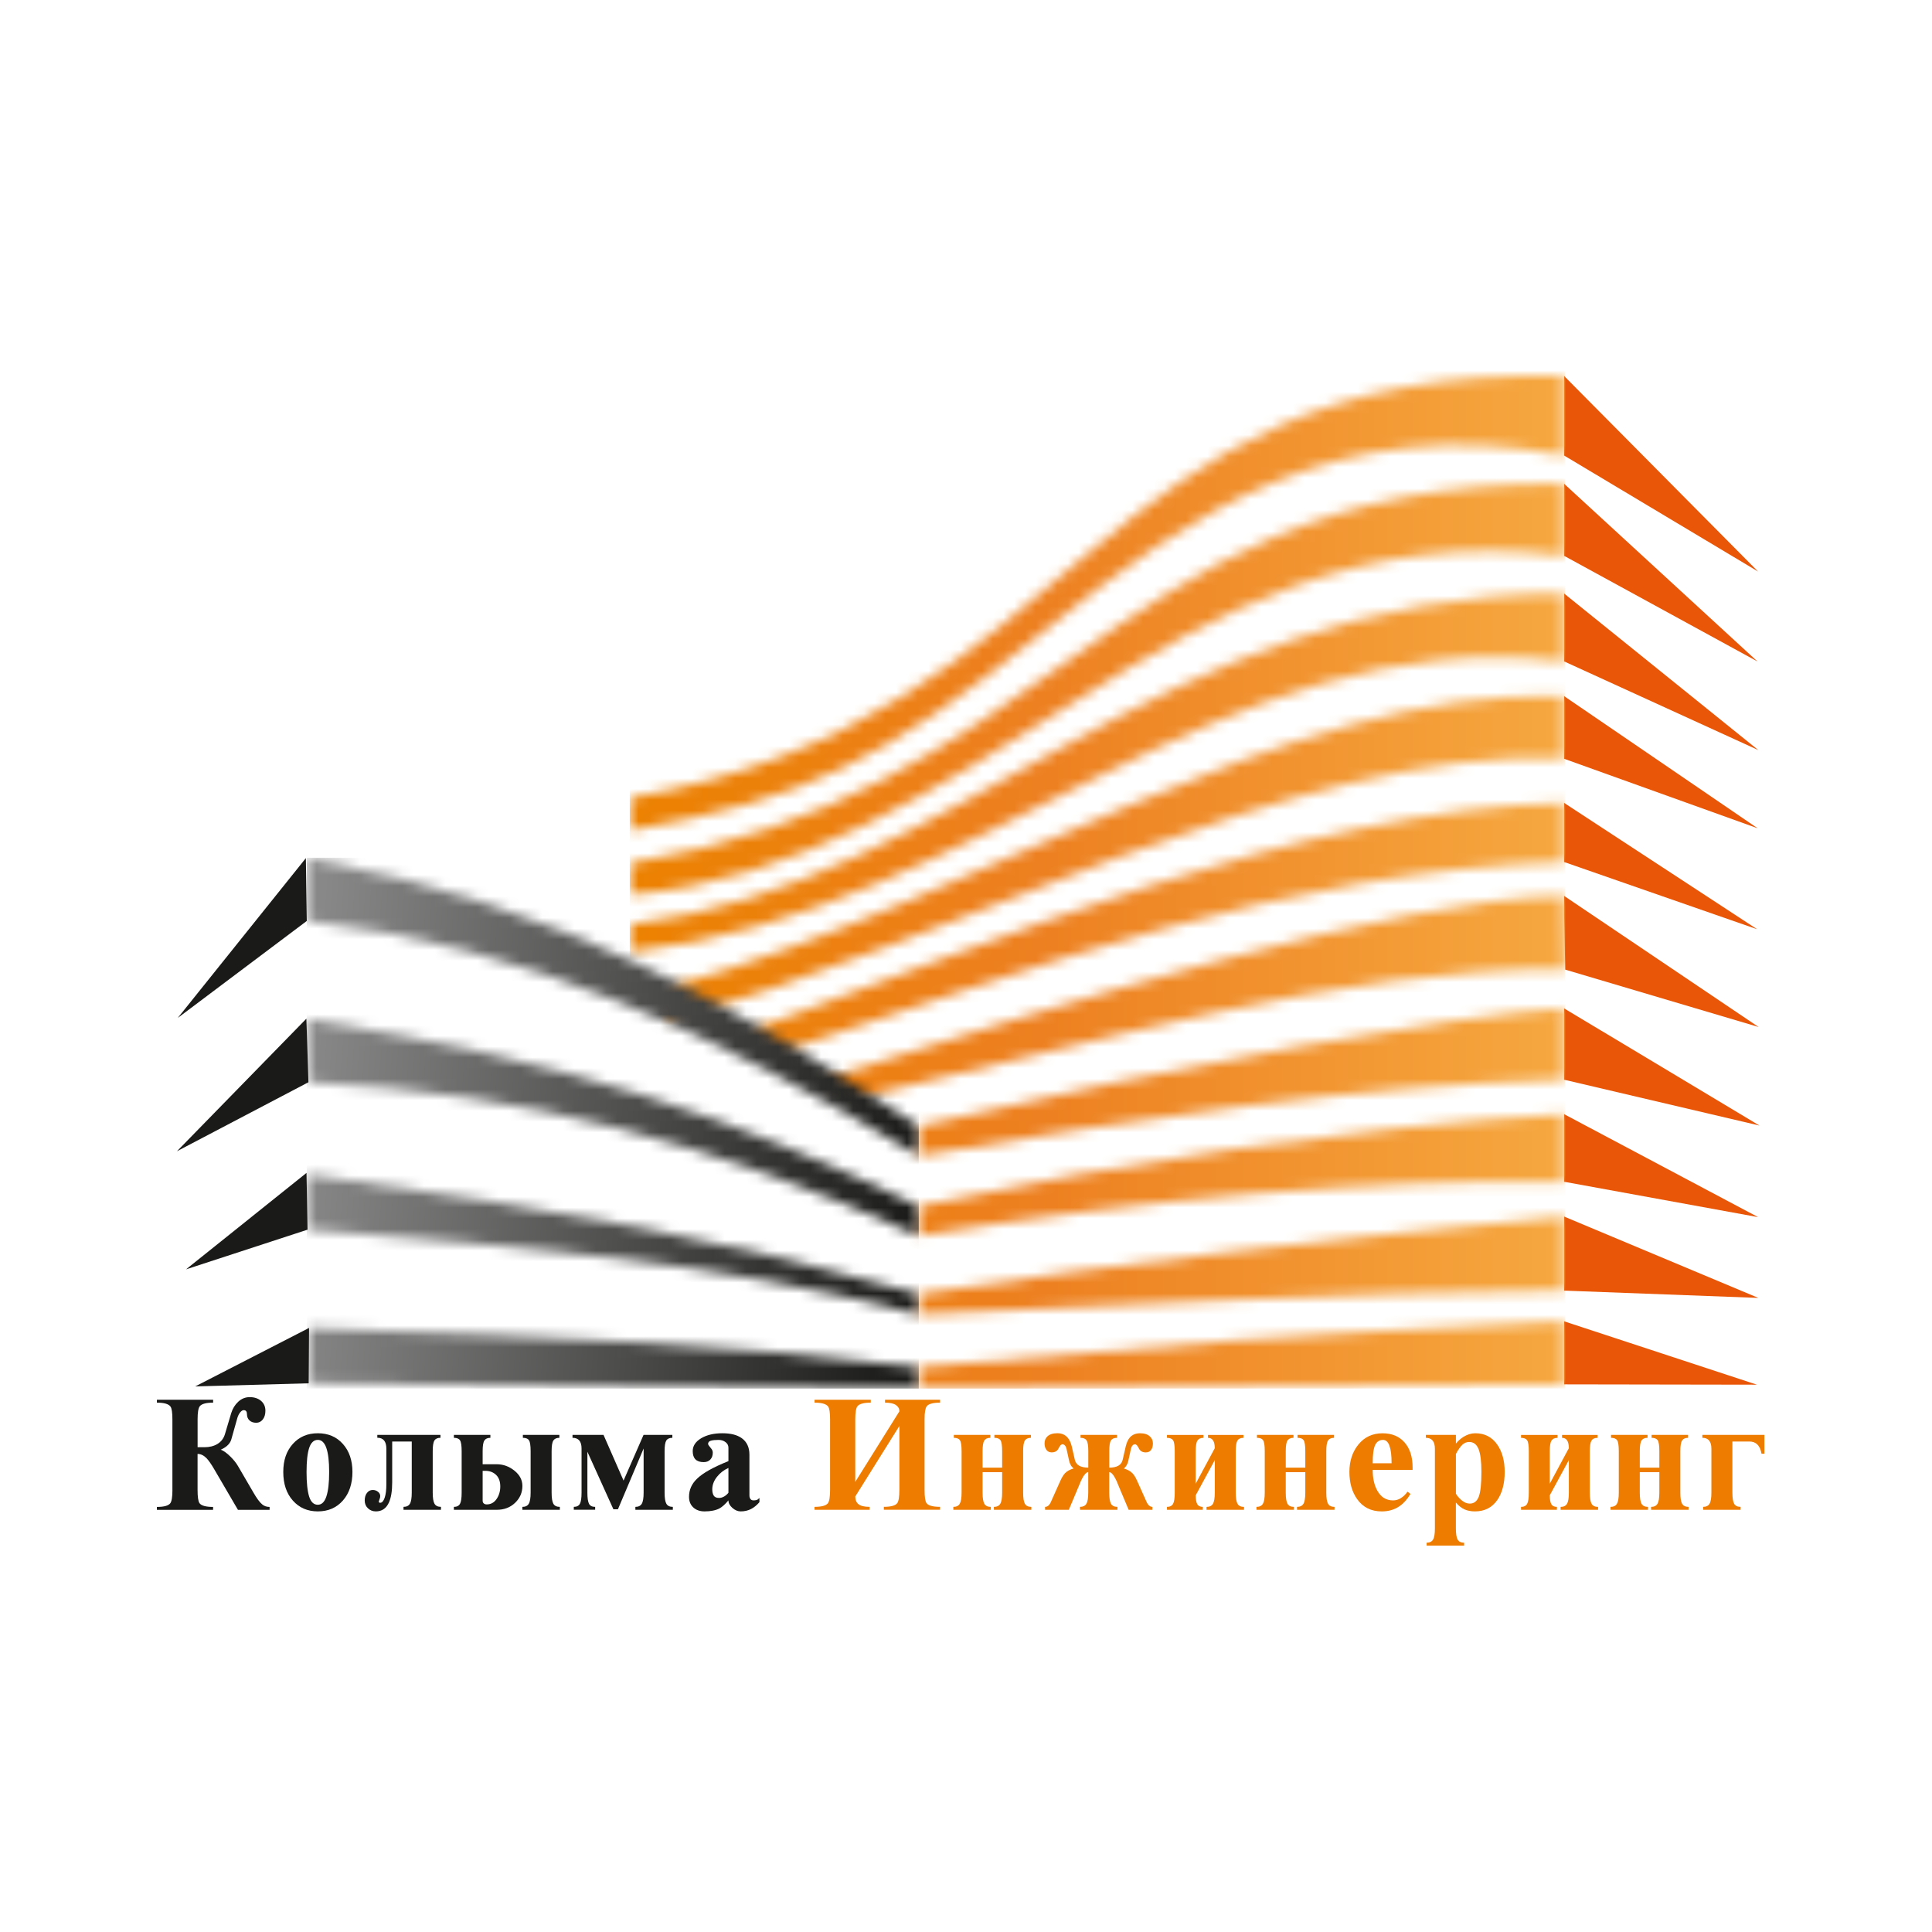<?xml version="1.0" encoding="UTF-8"?>
<svg xmlns="http://www.w3.org/2000/svg" width="180" height="180" viewBox="0 0 180 180" fill="none">
  <path fill-rule="evenodd" clip-rule="evenodd" d="M163.746 61.633L145.722 45.069V51.784L163.746 61.633ZM163.813 69.881L145.724 55.296V61.621L163.813 69.883V69.881ZM163.757 77.17L145.722 64.855V70.692L163.757 77.17ZM163.707 86.573L145.722 74.803V80.311L163.707 86.575V86.573ZM163.843 95.683L145.722 83.467V85.205L145.828 90.338L163.843 95.683ZM163.929 104.867L145.722 100.593V93.948L163.929 104.867ZM163.806 113.401L145.722 103.803V110.101L163.806 113.399V113.401ZM163.813 120.92L145.724 113.343V120.244L163.813 120.923V120.92ZM163.686 129.008L145.724 123.104V128.978L163.686 129.008ZM163.804 53.257L145.722 35.027V42.439L163.804 53.254V53.257Z" fill="#E95607"></path>
  <mask id="mask0_3_308" style="mask-type:luminance" maskUnits="userSpaceOnUse" x="58" y="35" width="88" height="95">
    <path d="M145.722 51.787V45.071C123.427 44.842 111.695 52.897 99.564 61.522C88.8 69.175 77.723 77.275 58.671 80.427V83.351C74.079 82.16 87.601 73.319 100.25 65.289C113.361 56.964 126.82 49.417 145.72 51.789M145.72 61.624V55.299C107.769 55.327 89.409 82.418 58.671 86.125V88.692C91.249 85.084 113.6 57.7 145.72 61.624ZM145.72 70.694V64.857C119.457 64.023 92.812 83.351 62.218 92.022C62.139 93.065 62.06 94.108 61.981 95.149C88.319 88.118 120.744 69.394 145.72 70.694ZM145.72 80.311C119.642 81.159 96.689 90.092 72.288 98.162C71.355 97.5 70.422 96.84 69.489 96.18C92.564 87.769 121.332 75.326 145.72 74.803V80.311ZM145.826 90.338C145.791 88.048 145.754 85.758 145.72 83.468C130.263 83.67 99.317 93.397 76.265 100.684C77.674 101.725 78.455 101.267 79.867 102.308C101.335 97.39 125.272 90.013 145.826 90.336V90.338ZM145.72 100.594V93.948C135.515 94.594 110.072 99.114 85.598 104.926V107.69C106.287 104.152 126.693 101.123 145.72 100.591V100.594ZM85.598 115.144V112.386C105.074 108.164 125.522 105.07 145.72 103.804V110.101C127.545 109.908 107.525 111.569 85.598 115.141V115.144ZM85.598 122.458V120.565C104.495 117.652 124.45 115.367 145.72 113.343V120.245C125.019 120.416 105.741 121.583 85.598 122.458ZM85.598 129.369V127.385C112.949 124.948 117.121 124.56 145.72 123.104V128.978C125.679 129.108 105.639 129.238 85.598 129.369ZM145.722 42.44V35.028C100.889 33.915 101.699 66.804 58.673 74.334V77.375C75.022 74.434 82.128 71.061 97.328 58.748C111.234 47.483 124.644 38.438 145.722 42.442V42.44Z" fill="white"></path>
  </mask>
  <g mask="url(#mask0_3_308)">
    <path d="M145.828 33.915H58.673V129.369H145.828V33.915Z" fill="url(#paint0_linear_3_308)"></path>
  </g>
  <mask id="mask1_3_308" style="mask-type:luminance" maskUnits="userSpaceOnUse" x="28" y="79" width="58" height="51">
    <path d="M85.601 112.386C68.479 104.168 53.444 98.909 28.598 94.933C28.598 97.107 28.737 98.656 28.737 100.833C48.965 101.801 66.454 106.498 85.601 115.144V112.386ZM85.601 120.565C68.086 115.601 53.759 112.886 28.581 109.404V111.855C28.616 112.647 28.653 113.418 28.653 114.568C49.555 116.263 66.053 117.381 85.601 122.461V120.567V120.565ZM85.601 127.385C68.204 125.26 54.081 124.644 28.794 123.722L28.755 128.881C49.587 129.057 64.218 129.294 85.598 129.371V127.387L85.601 127.385ZM85.601 104.928C68.806 93.816 52.453 84.38 28.581 79.914V85.804C48.627 88.011 66.616 96.171 85.601 107.692V104.928Z" fill="white"></path>
  </mask>
  <g mask="url(#mask1_3_308)">
    <path d="M85.601 79.914H28.581V129.369H85.601V79.914Z" fill="url(#paint1_linear_3_308)"></path>
  </g>
  <path fill-rule="evenodd" clip-rule="evenodd" d="M28.582 85.804L28.498 79.948L16.562 94.838" fill="#1A1A18"></path>
  <path fill-rule="evenodd" clip-rule="evenodd" d="M16.484 107.26L28.737 100.83L28.547 94.905" fill="#1A1A18"></path>
  <path fill-rule="evenodd" clip-rule="evenodd" d="M28.653 114.565L28.558 109.274L17.336 118.261L28.653 114.565Z" fill="#1A1A18"></path>
  <path fill-rule="evenodd" clip-rule="evenodd" d="M28.758 128.879L28.794 123.72L18.188 129.169L28.758 128.879Z" fill="#1A1A18"></path>
  <path d="M16.062 138.808V132.235C16.062 131.601 16.002 131.206 15.882 131.043C15.701 130.802 15.28 130.681 14.618 130.681V130.409H19.857V130.681C19.194 130.681 18.778 130.797 18.606 131.027C18.477 131.199 18.41 131.598 18.41 132.23V134.834H19.042C19.523 134.834 19.933 134.732 20.268 134.525C20.604 134.318 20.833 134.019 20.954 133.626L21.544 131.649C21.674 131.231 21.891 130.878 22.197 130.595C22.503 130.311 22.861 130.167 23.271 130.167C23.681 130.167 24.051 130.284 24.322 130.516C24.593 130.748 24.727 131.055 24.727 131.438C24.727 131.77 24.646 132.04 24.486 132.246C24.327 132.453 24.121 132.555 23.868 132.555C23.616 132.555 23.398 132.483 23.243 132.337C23.088 132.191 23.009 131.998 23.009 131.756C23.009 131.515 22.91 131.38 22.709 131.38C22.597 131.38 22.489 131.45 22.378 131.587C22.266 131.724 22.181 131.893 22.12 132.088L21.549 134.112C21.488 134.332 21.352 134.534 21.141 134.716C20.97 134.857 20.78 134.971 20.57 135.064C20.84 135.164 21.146 135.387 21.488 135.728C21.79 136.03 22.021 136.323 22.181 136.604L23.581 139.006C23.912 139.589 24.199 139.977 24.44 140.17C24.621 140.32 24.848 140.397 25.118 140.397V140.669H22.169L19.972 136.908C19.692 136.425 19.451 136.077 19.25 135.865C18.988 135.594 18.708 135.459 18.407 135.459V138.811C18.407 139.466 18.468 139.877 18.588 140.049C18.759 140.281 19.18 140.397 19.852 140.397V140.669H14.618V140.397C15.28 140.397 15.697 140.281 15.868 140.051C15.998 139.87 16.065 139.459 16.065 138.815L16.062 138.808Z" fill="#1A1A18"></path>
  <path d="M29.612 140.813C28.658 140.813 27.882 140.478 27.288 139.809C26.69 139.14 26.392 138.251 26.392 137.143C26.392 136.035 26.688 135.194 27.28 134.53C27.873 133.865 28.651 133.533 29.614 133.533C30.577 133.533 31.355 133.865 31.947 134.53C32.54 135.194 32.836 136.065 32.836 137.143C32.836 138.221 32.54 139.127 31.947 139.8C31.355 140.474 30.577 140.813 29.614 140.813H29.612ZM29.612 140.193C29.973 140.193 30.239 139.933 30.41 139.415C30.582 138.897 30.667 138.139 30.667 137.141C30.667 135.148 30.315 134.151 29.614 134.151C29.244 134.151 28.975 134.397 28.808 134.892C28.644 135.384 28.561 136.135 28.561 137.143C28.561 138.151 28.642 138.911 28.801 139.424C28.961 139.937 29.232 140.195 29.614 140.195L29.612 140.193Z" fill="#1A1A18"></path>
  <path d="M35.154 133.684H41.038V133.956C40.767 133.956 40.58 134.042 40.473 134.211C40.367 134.383 40.316 134.711 40.316 135.194V139.059C40.316 139.563 40.371 139.909 40.483 140.102C40.594 140.292 40.793 140.39 41.084 140.39V140.662H37.594V140.39C37.874 140.39 38.073 140.295 38.188 140.102C38.304 139.911 38.362 139.563 38.362 139.059V134.302H36.54V138.093C36.54 138.929 36.434 139.568 36.223 140.011C35.973 140.545 35.57 140.813 35.019 140.813C34.728 140.813 34.482 140.717 34.281 140.525C34.08 140.334 33.98 140.092 33.98 139.8C33.98 139.507 34.049 139.27 34.191 139.089C34.332 138.908 34.512 138.817 34.732 138.817C34.913 138.817 35.073 138.873 35.214 138.982C35.355 139.094 35.425 139.228 35.425 139.389C35.425 139.47 35.411 139.549 35.378 139.63C35.348 139.712 35.318 139.802 35.288 139.902C35.288 139.972 35.334 140.009 35.425 140.009C35.596 140.009 35.732 139.853 35.839 139.54C35.945 139.228 35.996 138.81 35.996 138.285V134.978C35.996 134.292 35.716 133.951 35.154 133.951V133.679V133.684Z" fill="#1A1A18"></path>
  <path d="M43.011 139.061V135.196C43.011 134.683 42.959 134.348 42.86 134.192C42.761 134.037 42.568 133.958 42.288 133.958V133.686H45.689V133.958C45.427 133.958 45.242 134.041 45.131 134.206C45.02 134.374 44.967 134.703 44.967 135.196V136.42H46.27C46.879 136.42 47.432 136.62 47.927 137.017C48.423 137.414 48.67 137.89 48.67 138.443C48.67 139.056 48.444 139.581 47.992 140.013C47.541 140.445 46.974 140.664 46.291 140.664H42.288V140.392C42.559 140.392 42.747 140.299 42.853 140.113C42.959 139.927 43.011 139.577 43.011 139.063V139.061ZM44.967 137.038V139.816C44.967 139.927 45.001 140.011 45.073 140.071C45.142 140.132 45.233 140.162 45.344 140.162C45.726 140.162 46.032 139.997 46.263 139.663C46.494 139.33 46.61 138.938 46.61 138.485C46.61 138.032 46.481 137.665 46.219 137.412C45.957 137.161 45.622 137.033 45.21 137.033H44.969L44.967 137.038ZM49.437 139.061V135.196C49.437 134.683 49.386 134.348 49.286 134.192C49.187 134.037 48.995 133.958 48.715 133.958V133.686H52.115V133.958C51.853 133.958 51.668 134.041 51.557 134.206C51.446 134.374 51.393 134.703 51.393 135.196V139.061C51.393 139.565 51.448 139.911 51.557 140.104C51.668 140.294 51.867 140.392 52.159 140.392V140.664H48.668V140.392C48.948 140.392 49.147 140.297 49.263 140.104C49.379 139.913 49.437 139.565 49.437 139.061Z" fill="#1A1A18"></path>
  <path d="M55.446 140.661H53.46V140.39C53.731 140.39 53.919 140.297 54.025 140.109C54.131 139.92 54.182 139.57 54.182 139.054V134.954C54.182 134.29 53.902 133.958 53.34 133.958V133.686H56.229L58.095 137.941L59.958 133.686H62.641V133.958C62.37 133.958 62.183 134.044 62.076 134.213C61.97 134.385 61.919 134.713 61.919 135.196V139.061C61.919 139.565 61.974 139.911 62.086 140.104C62.197 140.294 62.396 140.392 62.687 140.392V140.664H59.197V140.392C59.477 140.392 59.676 140.297 59.791 140.104C59.907 139.913 59.965 139.565 59.965 139.061V134.954L57.571 140.617H57.15L54.726 135.256V139.061C54.726 139.565 54.777 139.911 54.877 140.104C54.976 140.294 55.169 140.392 55.449 140.392V140.664L55.446 140.661Z" fill="#1A1A18"></path>
  <path d="M67.866 136.132V134.878C67.866 134.667 67.775 134.493 67.595 134.358C67.414 134.223 67.199 134.153 66.947 134.153C66.637 134.153 66.396 134.179 66.225 134.23C66.053 134.281 65.97 134.381 65.97 134.532C65.97 134.592 66.065 134.734 66.257 134.955C66.356 135.066 66.407 135.196 66.407 135.347C66.407 135.61 66.331 135.821 66.18 135.981C66.03 136.142 65.824 136.223 65.562 136.223C64.88 136.223 64.539 135.882 64.539 135.196C64.539 134.713 64.801 134.316 65.322 134.002C65.843 133.691 66.5 133.533 67.294 133.533C68.088 133.533 68.669 133.684 69.1 133.986C69.581 134.328 69.822 134.841 69.822 135.526V139.331C69.822 139.452 69.852 139.559 69.912 139.649C69.972 139.74 70.067 139.786 70.199 139.786C70.299 139.786 70.391 139.777 70.477 139.756C70.563 139.735 70.655 139.67 70.755 139.561V139.953C70.514 140.235 70.25 140.451 69.966 140.595C69.678 140.741 69.361 140.813 69.009 140.813C68.739 140.813 68.479 140.704 68.234 140.488C67.989 140.272 67.866 140.037 67.866 139.786C67.565 140.149 67.285 140.399 67.023 140.541C66.671 140.722 66.211 140.813 65.639 140.813C65.208 140.813 64.859 140.69 64.593 140.444C64.326 140.197 64.194 139.868 64.194 139.454C64.194 138.811 64.44 138.251 64.933 137.777C65.475 137.243 66.454 136.695 67.868 136.13L67.866 136.132ZM67.866 139.078V136.767C67.435 136.957 67.076 137.238 66.789 137.605C66.502 137.972 66.361 138.358 66.361 138.76C66.361 139.001 66.405 139.196 66.495 139.34C66.586 139.487 66.752 139.559 66.993 139.559C67.153 139.559 67.313 139.512 67.468 139.424C67.623 139.333 67.757 139.217 67.866 139.075V139.078Z" fill="#1A1A18"></path>
  <path d="M83.793 132.855L79.684 139.424C79.684 139.747 79.786 139.988 79.992 140.149C80.198 140.309 80.54 140.39 81.022 140.39V140.662H75.889V140.39C76.552 140.39 76.968 140.274 77.14 140.044C77.269 139.863 77.336 139.452 77.336 138.808V132.235C77.336 131.601 77.276 131.206 77.156 131.043C76.975 130.802 76.554 130.681 75.892 130.681V130.409H81.13V130.681C80.469 130.681 80.052 130.797 79.88 131.027C79.751 131.199 79.684 131.598 79.684 132.233V138.061L83.797 131.485C83.797 131.248 83.689 131.053 83.473 130.904C83.256 130.755 82.918 130.681 82.455 130.681V130.409H87.587V130.681C86.925 130.681 86.508 130.797 86.337 131.027C86.207 131.199 86.14 131.601 86.14 132.233V138.806C86.14 139.459 86.2 139.872 86.321 140.042C86.492 140.274 86.913 140.388 87.585 140.388V140.66H82.346V140.388C83.008 140.388 83.425 140.272 83.596 140.042C83.726 139.861 83.793 139.45 83.793 138.806V132.853V132.855Z" fill="#EE7C00"></path>
  <path d="M93.367 137.159H91.545V139.061C91.545 139.565 91.601 139.911 91.71 140.104C91.821 140.294 92.02 140.392 92.312 140.392V140.664H88.821V140.392C89.101 140.392 89.3 140.297 89.416 140.104C89.531 139.911 89.589 139.565 89.589 139.061V135.196C89.589 134.683 89.538 134.348 89.439 134.192C89.339 134.037 89.147 133.958 88.867 133.958V133.686H92.268V133.958C92.006 133.958 91.821 134.041 91.71 134.206C91.599 134.374 91.545 134.703 91.545 135.196V136.736H93.367V135.196C93.367 134.683 93.316 134.348 93.217 134.192C93.117 134.037 92.925 133.958 92.645 133.958V133.686H96.046V133.958C95.784 133.958 95.599 134.041 95.488 134.206C95.377 134.374 95.323 134.703 95.323 135.196V139.061C95.323 139.565 95.379 139.911 95.488 140.104C95.599 140.294 95.798 140.392 96.09 140.392V140.664H92.599V140.392C92.879 140.392 93.078 140.297 93.194 140.104C93.309 139.913 93.367 139.565 93.367 139.061V137.159Z" fill="#EE7C00"></path>
  <path d="M101.393 136.737V135.197C101.393 134.693 101.34 134.36 101.236 134.2C101.132 134.04 100.942 133.959 100.671 133.959V133.687H104.072V133.959C103.801 133.959 103.613 134.04 103.507 134.2C103.4 134.36 103.349 134.693 103.349 135.197V136.737C104.072 136.737 104.488 136.491 104.599 135.996L104.886 134.741C104.977 134.37 105.111 134.086 105.291 133.896C105.523 133.654 105.833 133.534 106.224 133.534C106.616 133.534 106.933 133.633 107.143 133.836C107.324 134.007 107.414 134.223 107.414 134.486C107.414 134.727 107.359 134.927 107.248 135.083C107.136 135.239 106.972 135.317 106.75 135.317C106.44 135.317 106.222 135.192 106.102 134.939C105.981 134.688 105.866 134.563 105.754 134.563C105.565 134.563 105.433 134.709 105.363 134.999L105.136 136.042C105.067 136.395 104.921 136.651 104.701 136.813C105.044 136.913 105.31 137.06 105.5 137.25C105.66 137.41 105.817 137.668 105.967 138.019L106.799 139.875C106.947 140.219 107.136 140.391 107.366 140.391V140.662H105.153L104.294 138.623C104.122 138.17 103.967 137.828 103.826 137.596C103.655 137.303 103.495 137.157 103.345 137.157V139.06C103.345 139.564 103.4 139.91 103.509 140.102C103.62 140.293 103.819 140.391 104.111 140.391V140.662H100.62V140.391C100.9 140.391 101.099 140.295 101.215 140.102C101.331 139.912 101.388 139.564 101.388 139.06V137.157C101.247 137.157 101.088 137.303 100.907 137.596C100.777 137.817 100.62 138.161 100.439 138.623L99.581 140.662H97.368V140.391C97.488 140.391 97.594 140.346 97.689 140.263C97.784 140.177 97.865 140.047 97.935 139.875L98.766 138.019C98.916 137.677 99.067 137.424 99.217 137.264C99.409 137.062 99.68 136.911 100.032 136.811C99.812 136.651 99.666 136.393 99.594 136.04L99.368 134.997C99.298 134.707 99.166 134.56 98.976 134.56C98.865 134.56 98.752 134.686 98.629 134.937C98.509 135.187 98.293 135.315 97.981 135.315C97.77 135.315 97.606 135.236 97.493 135.081C97.379 134.925 97.319 134.725 97.319 134.484C97.319 134.212 97.404 133.996 97.576 133.833C97.787 133.631 98.097 133.531 98.509 133.531C98.891 133.531 99.196 133.652 99.428 133.894C99.618 134.096 99.759 134.377 99.849 134.739L100.136 135.993C100.247 136.486 100.664 136.734 101.386 136.734L101.393 136.737Z" fill="#EE7C00"></path>
  <path d="M113.178 136.037L111.401 139.317C111.401 139.691 111.449 139.962 111.544 140.134C111.639 140.306 111.813 140.392 112.065 140.392V140.664H108.724V140.392C108.995 140.392 109.183 140.299 109.289 140.113C109.396 139.928 109.447 139.577 109.447 139.063V135.198C109.447 134.685 109.396 134.35 109.296 134.195C109.197 134.039 109.005 133.96 108.724 133.96V133.688H112.125V133.96C111.864 133.96 111.678 134.044 111.567 134.209C111.456 134.376 111.401 134.706 111.401 135.198V138.234L113.176 134.927C113.176 134.283 112.965 133.96 112.544 133.96V133.688H115.854V133.96C115.584 133.96 115.396 134.046 115.29 134.216C115.183 134.388 115.132 134.715 115.132 135.198V139.063C115.132 139.568 115.188 139.914 115.299 140.106C115.41 140.297 115.609 140.394 115.901 140.394V140.666H112.41V140.394C112.69 140.394 112.889 140.299 113.005 140.106C113.121 139.916 113.178 139.568 113.178 139.063V136.041V136.037Z" fill="#EE7C00"></path>
  <path d="M121.612 137.159H119.79V139.061C119.79 139.565 119.845 139.911 119.954 140.104C120.065 140.294 120.264 140.392 120.556 140.392V140.664H117.065V140.392C117.345 140.392 117.544 140.297 117.66 140.104C117.776 139.911 117.834 139.565 117.834 139.061V135.196C117.834 134.683 117.783 134.348 117.683 134.192C117.584 134.037 117.392 133.958 117.111 133.958V133.686H120.512V133.958C120.251 133.958 120.065 134.041 119.954 134.206C119.843 134.374 119.79 134.703 119.79 135.196V136.736H121.612V135.196C121.612 134.683 121.561 134.348 121.461 134.192C121.362 134.037 121.17 133.958 120.889 133.958V133.686H124.29V133.958C124.029 133.958 123.843 134.041 123.732 134.206C123.621 134.374 123.568 134.703 123.568 135.196V139.061C123.568 139.565 123.623 139.911 123.732 140.104C123.843 140.294 124.042 140.392 124.334 140.392V140.664H120.843V140.392C121.123 140.392 121.322 140.297 121.438 140.104C121.554 139.913 121.612 139.565 121.612 139.061V137.159Z" fill="#EE7C00"></path>
  <path d="M131.608 136.948H127.89C127.89 137.682 128.019 138.302 128.281 138.806C128.621 139.461 129.124 139.789 129.786 139.789C130.047 139.789 130.29 139.719 130.515 139.577C130.742 139.436 130.95 139.236 131.14 138.973L131.411 139.185C131.119 139.677 130.779 140.06 130.388 140.332C129.915 140.655 129.364 140.815 128.732 140.815C127.739 140.815 126.971 140.427 126.429 139.652C125.957 138.978 125.721 138.137 125.721 137.129C125.721 136.121 126.003 135.259 126.57 134.569C127.137 133.879 127.883 133.536 128.807 133.536C129.679 133.536 130.364 133.821 130.862 134.388C131.36 134.957 131.608 135.731 131.608 136.706V136.948ZM127.89 136.328H129.651C129.651 134.878 129.385 134.154 128.853 134.154C128.513 134.154 128.265 134.318 128.114 134.644C127.964 134.971 127.89 135.533 127.89 136.328Z" fill="#EE7C00"></path>
  <path d="M132.844 133.684H135.643V134.499C135.844 134.249 136.08 134.037 136.351 133.865C136.712 133.645 137.078 133.533 137.45 133.533C138.323 133.533 139.006 133.886 139.497 134.59C139.958 135.254 140.189 136.105 140.189 137.143C140.189 138.181 139.962 139.087 139.511 139.74C139.02 140.455 138.321 140.813 137.418 140.813C137.048 140.813 136.721 140.75 136.439 140.625C136.159 140.499 135.893 140.286 135.64 139.984V142.399C135.64 142.903 135.696 143.25 135.807 143.442C135.918 143.633 136.117 143.73 136.409 143.73V144.002H132.918V143.73C133.198 143.73 133.397 143.635 133.513 143.442C133.629 143.25 133.686 142.903 133.686 142.399V134.985C133.686 134.3 133.406 133.958 132.844 133.958V133.687V133.684ZM135.643 135.466V139.166C135.793 139.408 135.983 139.621 136.214 139.807C136.446 139.993 136.687 140.086 136.937 140.086C137.328 140.086 137.606 139.872 137.772 139.445C137.937 139.017 138.02 138.249 138.02 137.141C138.02 136.165 137.932 135.454 137.756 135.011C137.58 134.567 137.286 134.346 136.876 134.346C136.636 134.346 136.423 134.434 136.237 134.611C136.052 134.788 135.853 135.071 135.643 135.463V135.466Z" fill="#EE7C00"></path>
  <path d="M146.166 136.037L144.388 139.317C144.388 139.691 144.437 139.962 144.532 140.134C144.627 140.306 144.8 140.392 145.053 140.392V140.664H141.712V140.392C141.983 140.392 142.171 140.299 142.277 140.113C142.384 139.928 142.435 139.577 142.435 139.063V135.198C142.435 134.685 142.384 134.35 142.284 134.195C142.185 134.039 141.992 133.96 141.712 133.96V133.688H145.113V133.96C144.851 133.96 144.666 134.044 144.555 134.209C144.444 134.376 144.388 134.706 144.388 135.198V138.234L146.164 134.927C146.164 134.283 145.953 133.96 145.532 133.96V133.688H148.842V133.96C148.571 133.96 148.384 134.046 148.277 134.216C148.171 134.388 148.12 134.715 148.12 135.198V139.063C148.12 139.568 148.176 139.914 148.287 140.106C148.398 140.297 148.597 140.394 148.889 140.394V140.666H145.398V140.394C145.678 140.394 145.877 140.299 145.993 140.106C146.108 139.916 146.166 139.568 146.166 139.063V136.041V136.037Z" fill="#EE7C00"></path>
  <path d="M154.597 137.159H152.775V139.061C152.775 139.565 152.831 139.911 152.94 140.104C153.051 140.294 153.25 140.392 153.542 140.392V140.664H150.051V140.392C150.331 140.392 150.53 140.297 150.646 140.104C150.761 139.911 150.819 139.565 150.819 139.061V135.196C150.819 134.683 150.768 134.348 150.669 134.192C150.569 134.037 150.377 133.958 150.097 133.958V133.686H153.498V133.958C153.236 133.958 153.051 134.041 152.94 134.206C152.829 134.374 152.775 134.703 152.775 135.196V136.736H154.597V135.196C154.597 134.683 154.546 134.348 154.447 134.192C154.347 134.037 154.155 133.958 153.875 133.958V133.686H157.276V133.958C157.014 133.958 156.829 134.041 156.718 134.206C156.607 134.374 156.553 134.703 156.553 135.196V139.061C156.553 139.565 156.609 139.911 156.718 140.104C156.829 140.294 157.028 140.392 157.32 140.392V140.664H153.829V140.392C154.109 140.392 154.308 140.297 154.424 140.104C154.539 139.913 154.597 139.565 154.597 139.061V137.159Z" fill="#EE7C00"></path>
  <path d="M158.604 133.684H164.385V135.435H164.114C163.984 134.681 163.607 134.302 162.984 134.302H161.403V139.059C161.403 139.563 161.459 139.909 161.567 140.102C161.678 140.292 161.878 140.39 162.169 140.39V140.662H158.678V140.39C158.958 140.39 159.158 140.295 159.273 140.102C159.389 139.912 159.447 139.563 159.447 139.059V134.983C159.447 134.297 159.167 133.956 158.604 133.956V133.684Z" fill="#EE7C00"></path>
  <defs>
    <linearGradient id="paint0_linear_3_308" x1="58.145" y1="81.642" x2="145.828" y2="81.642" gradientUnits="userSpaceOnUse">
      <stop stop-color="#EC8100"></stop>
      <stop offset="0.44" stop-color="#ED8020"></stop>
      <stop offset="1" stop-color="#F6A840"></stop>
    </linearGradient>
    <linearGradient id="paint1_linear_3_308" x1="85.499" y1="106.784" x2="28.679" y2="102.527" gradientUnits="userSpaceOnUse">
      <stop stop-color="#1A1A18"></stop>
      <stop offset="1" stop-color="#888888"></stop>
    </linearGradient>
  </defs>
</svg>
